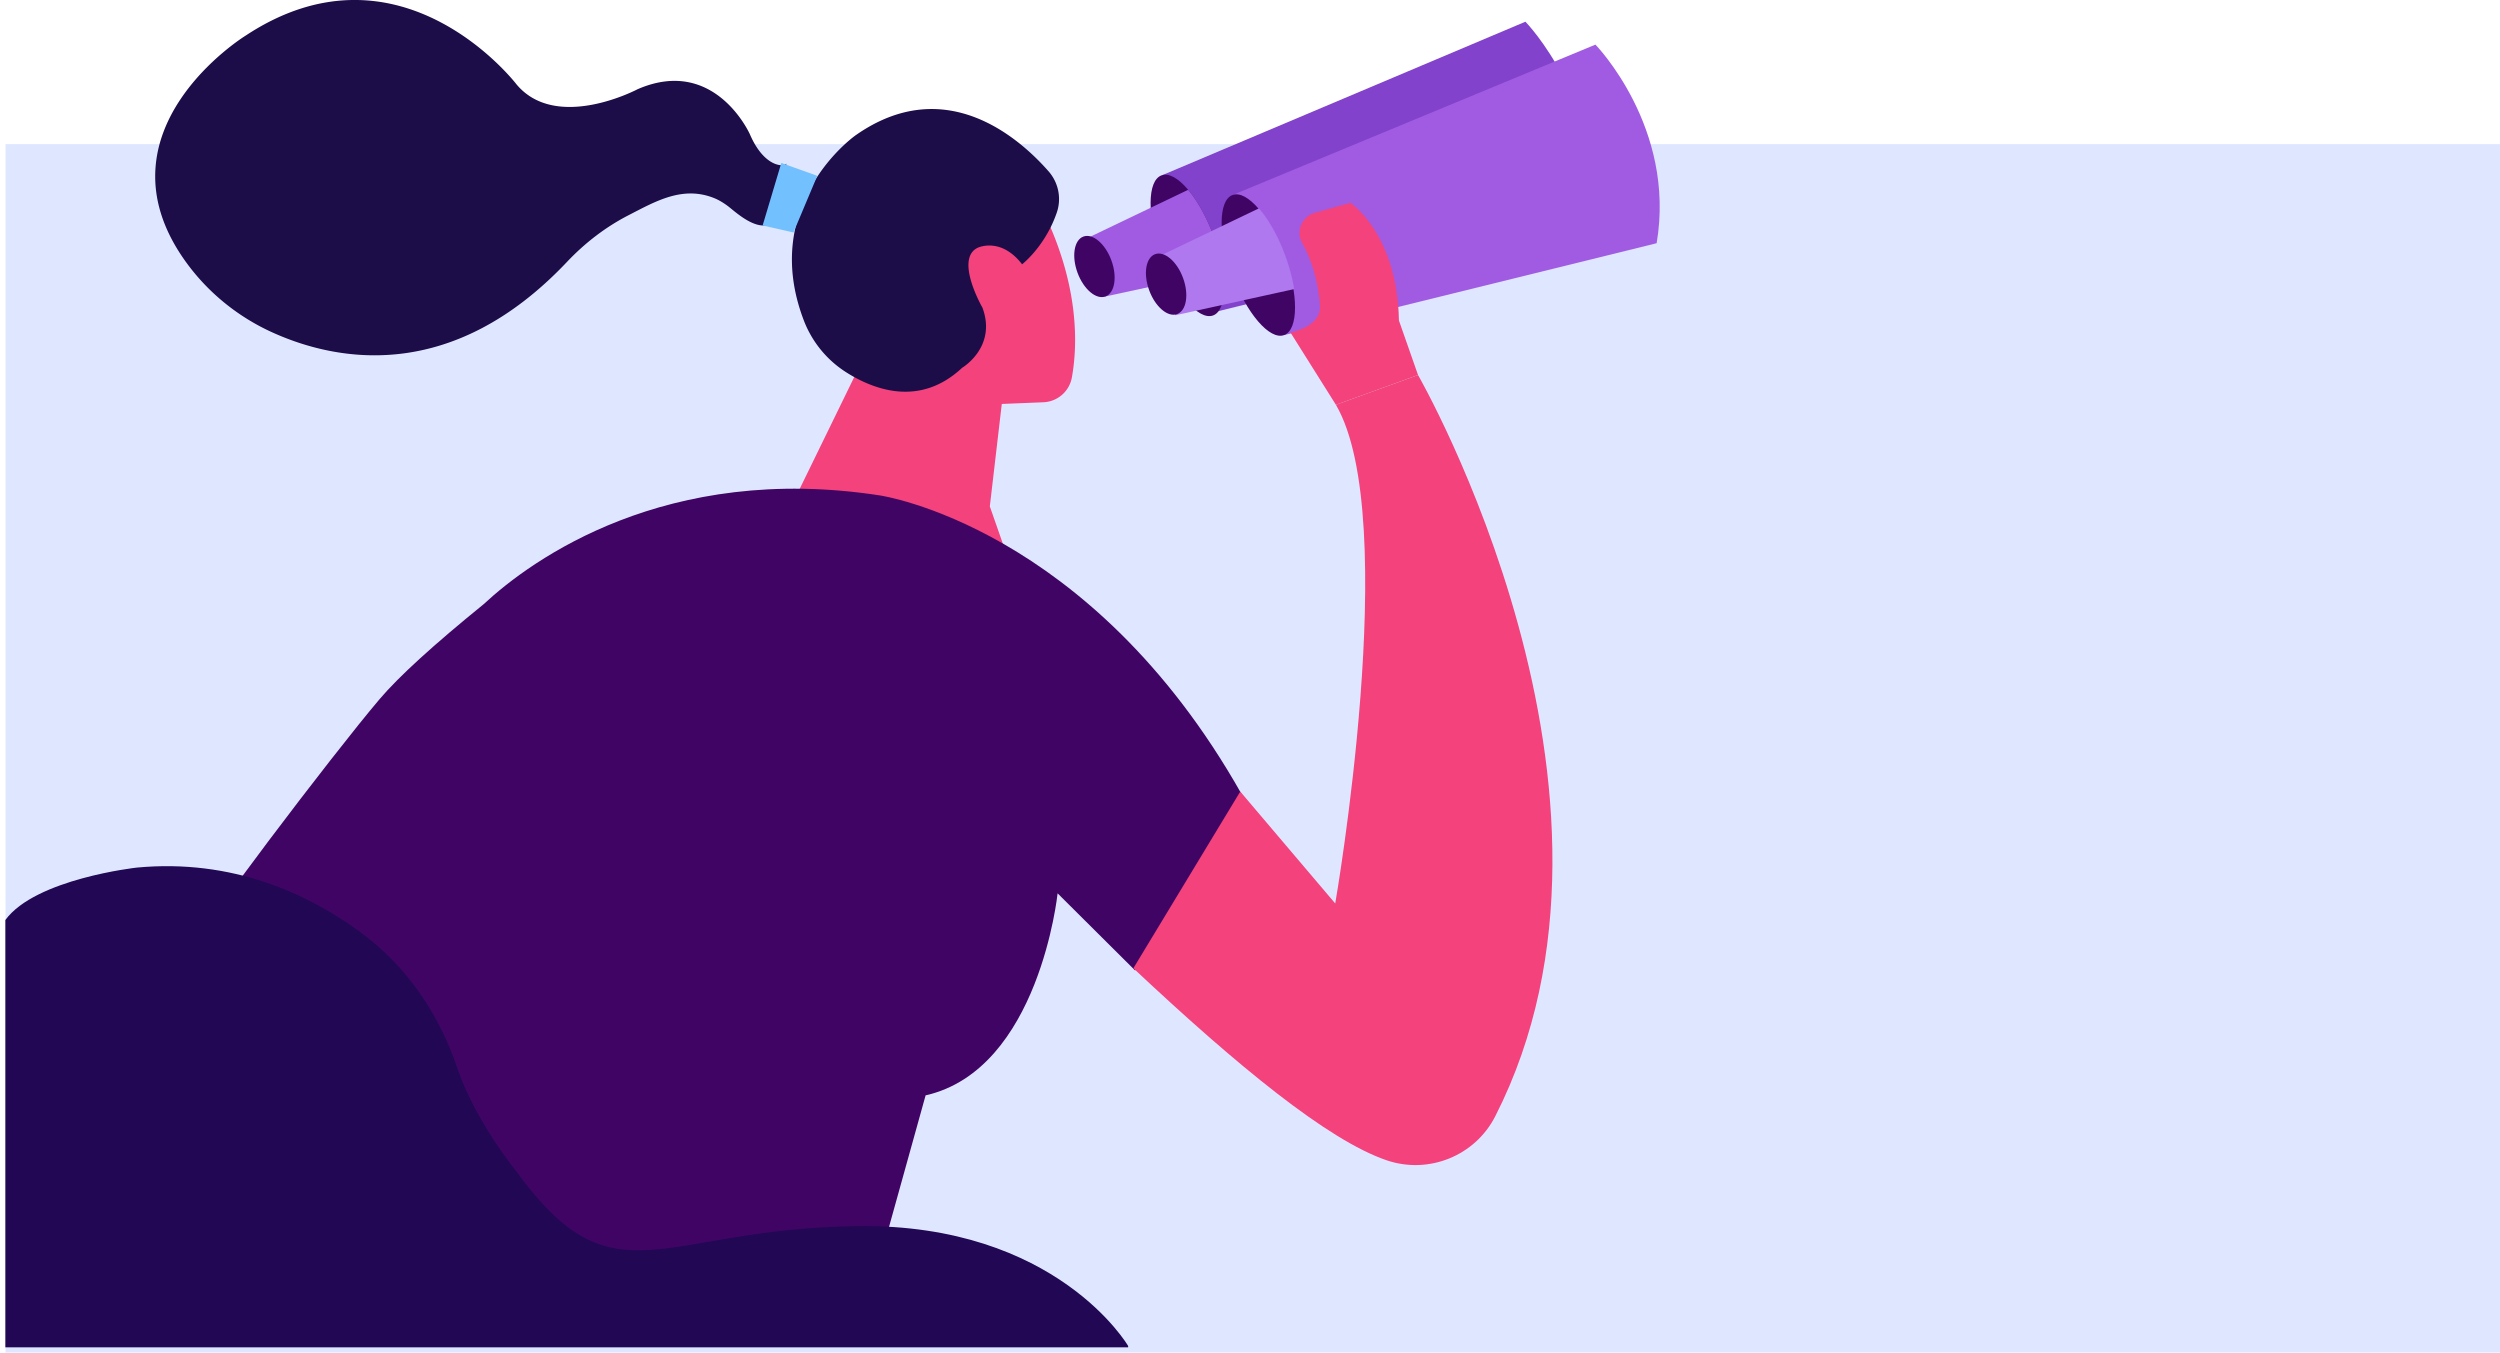 <svg width="451" height="244" xmlns="http://www.w3.org/2000/svg"><g fill="none" fill-rule="evenodd"><path fill="#DEE7FF" d="M1 244h450V26H1z"/><path d="M154.73 66.74l-14.36 29.431 40.923 2.986-2.73-7.8 2.159-18.485 7.492-.304a5.452 5.452 0 0 0 5.154-4.476c1.018-5.673 1.449-16.553-5.335-30.298L167 35.101l-3.868 13.306-8.401 18.334z" fill="#F3427C"/><path d="M144.996 57.768a19.215 19.215 0 0 0 7.64 9.382c5.173 3.281 13.405 6.251 20.932-.801 0 0 6.31-3.72 3.662-10.853 0 0-5.034-8.731-.882-10.788 0 0 4.15-2.056 8.04 2.971 0 0 4.16-3.21 6.26-9.337.878-2.565.3-5.4-1.49-7.438-5.331-6.069-18.69-17.831-34.825-6.482 0 0-17.401 12.198-9.337 33.346M141.9 29.402c0 .718-3.876 1.204-6.625-5.188 0 0-6.316-14.188-20.271-8.11 0 0-14.597 7.734-21.822-.877 0 0-20.882-27.323-48.918-8.769 0 0-27.523 17-10.962 40.47 4.018 5.693 9.53 10.197 15.888 13.065 11.386 5.136 32.19 9.357 53.09-12.74 3.23-3.416 6.976-6.308 11.162-8.454 4.823-2.473 9.657-5.314 15.309-3.094.899.353 1.729.86 2.505 1.434 1.28.946 5.152 4.722 7.934 3.179l2.71-10.916z" fill="#1C0C48"/><path fill="#73C0FF" d="M147.442 31.721l-6.494-2.319-3.37 11.273 5.562 1.267z"/><path d="M87.28 108.972c-9.068 7.358-15.325 13.064-18.77 17.116-8.497 9.997-33.702 43.207-33.702 45.084 0 15.661 9.072 39.473 27.217 71.435l92.605-.61 12.35-44.395c20.519-4.638 23.81-36.444 23.81-36.444l13.983 13.915 19.216-31.804c-27.319-48.429-65.27-53.895-65.27-53.895-38.514-5.947-62.744 11.51-71.44 19.598z" fill="#400564"/><path d="M203.518 242.812s-12.852-22.054-48.776-21.622c-35.924.433-44.034 14.375-61.647-9.949 0 0-7.376-8.992-10.655-18.711-3.245-9.622-9.083-18.206-17.265-24.244-9.534-7.037-23.21-13.401-40.5-11.774 0 0-18.292 2.026-23.71 9.46v77.092h202.553v-.252z" fill="#210754"/><path d="M252.568 37.286c3.247.63 6.414 1.435 10.201-2.452 0 0 2.372-2.994 5.716-1.541 0 0 4.563 1.605 5.952-2.332.748-2.125-.032-4.469-1.677-6.01-2.682-2.512-7.343-4.31-16.952.694 0 0-8.544 3.714-6.584 8.99.526 1.415 1.862 2.364 3.344 2.651" fill="#B4B1FF"/><path d="M223.742 142.8l17.135 20.188s12.088-69.547.119-89.966l14.816-5.367s43.539 75.61 13.928 133.727c-3.634 7.133-12.013 10.52-19.597 7.932-10.645-3.635-26.968-17.077-45.685-34.64l19.284-31.874z" fill="#F3427C"/><path d="M209.722 31.58l65.463-27.666s14.588 14.962 11.04 35.829L219.02 56.318l-9.298-24.739z" fill="#8242CC"/><path d="M222.354 35.178l65.463-27.13s14.588 14.961 11.04 35.829L231.653 60.45l-9.299-25.273z" fill="#A05BE2"/><path d="M222.288 49.544c2.568 6.98 6.76 11.863 9.365 10.908 2.604-.956 2.634-7.388.066-14.367-2.568-6.98-6.76-11.862-9.365-10.907-2.603.955-2.633 7.387-.066 14.366M209.474 46.001c2.567 6.979 6.76 11.862 9.364 10.907 2.605-.955 2.634-7.388.067-14.367-2.568-6.979-6.76-11.862-9.365-10.907-2.604.956-2.633 7.388-.066 14.367" fill="#400564"/><path d="M220.431 48.056a33.264 33.264 0 0 0-1.52-5.515c-1.257-3.418-2.905-6.328-4.565-8.3l-6.748 3.233v.001l-11.22 5.376 2.881 10.662 12.43-2.687-.001-.001 8.24-1.782.503-.987z" fill="#A05BE2"/><path d="M194.384 49.198c1.1 2.985 3.356 4.903 5.041 4.285 1.686-.618 2.162-3.54 1.064-6.524-1.098-2.985-3.355-4.904-5.04-4.286-1.686.619-2.163 3.54-1.065 6.525" fill="#400564"/><path d="M221.069 44.882a33.867 33.867 0 0 0 1.355 4.663 33.93 33.93 0 0 0 2.072 4.579l8.977-1.971c-.301-1.881-.838-3.948-1.618-6.069-1.3-3.533-3.017-6.526-4.734-8.5l-6.587 3.157v.008l-11.396 5.46 2.882 10.662 12.478-2.74a33.939 33.939 0 0 1-2.072-4.58 33.794 33.794 0 0 1-1.357-4.67" fill="#AF78EF"/><path d="M207.316 52.378c1.098 2.985 3.355 4.903 5.04 4.285 1.685-.618 2.162-3.54 1.064-6.524-1.098-2.986-3.355-4.904-5.04-4.286-1.686.619-2.163 3.54-1.064 6.525" fill="#400564"/><path d="M232.794 59.973s5.58-.972 5.327-4.828c0 0-.208-6.025-3.222-11.348-1.192-2.103-.015-4.77 2.316-5.422l6.397-1.79s8.488 5.593 8.751 21.224l3.45 9.845-14.817 5.368-8.202-13.049z" fill="#F3427C"/></g></svg>